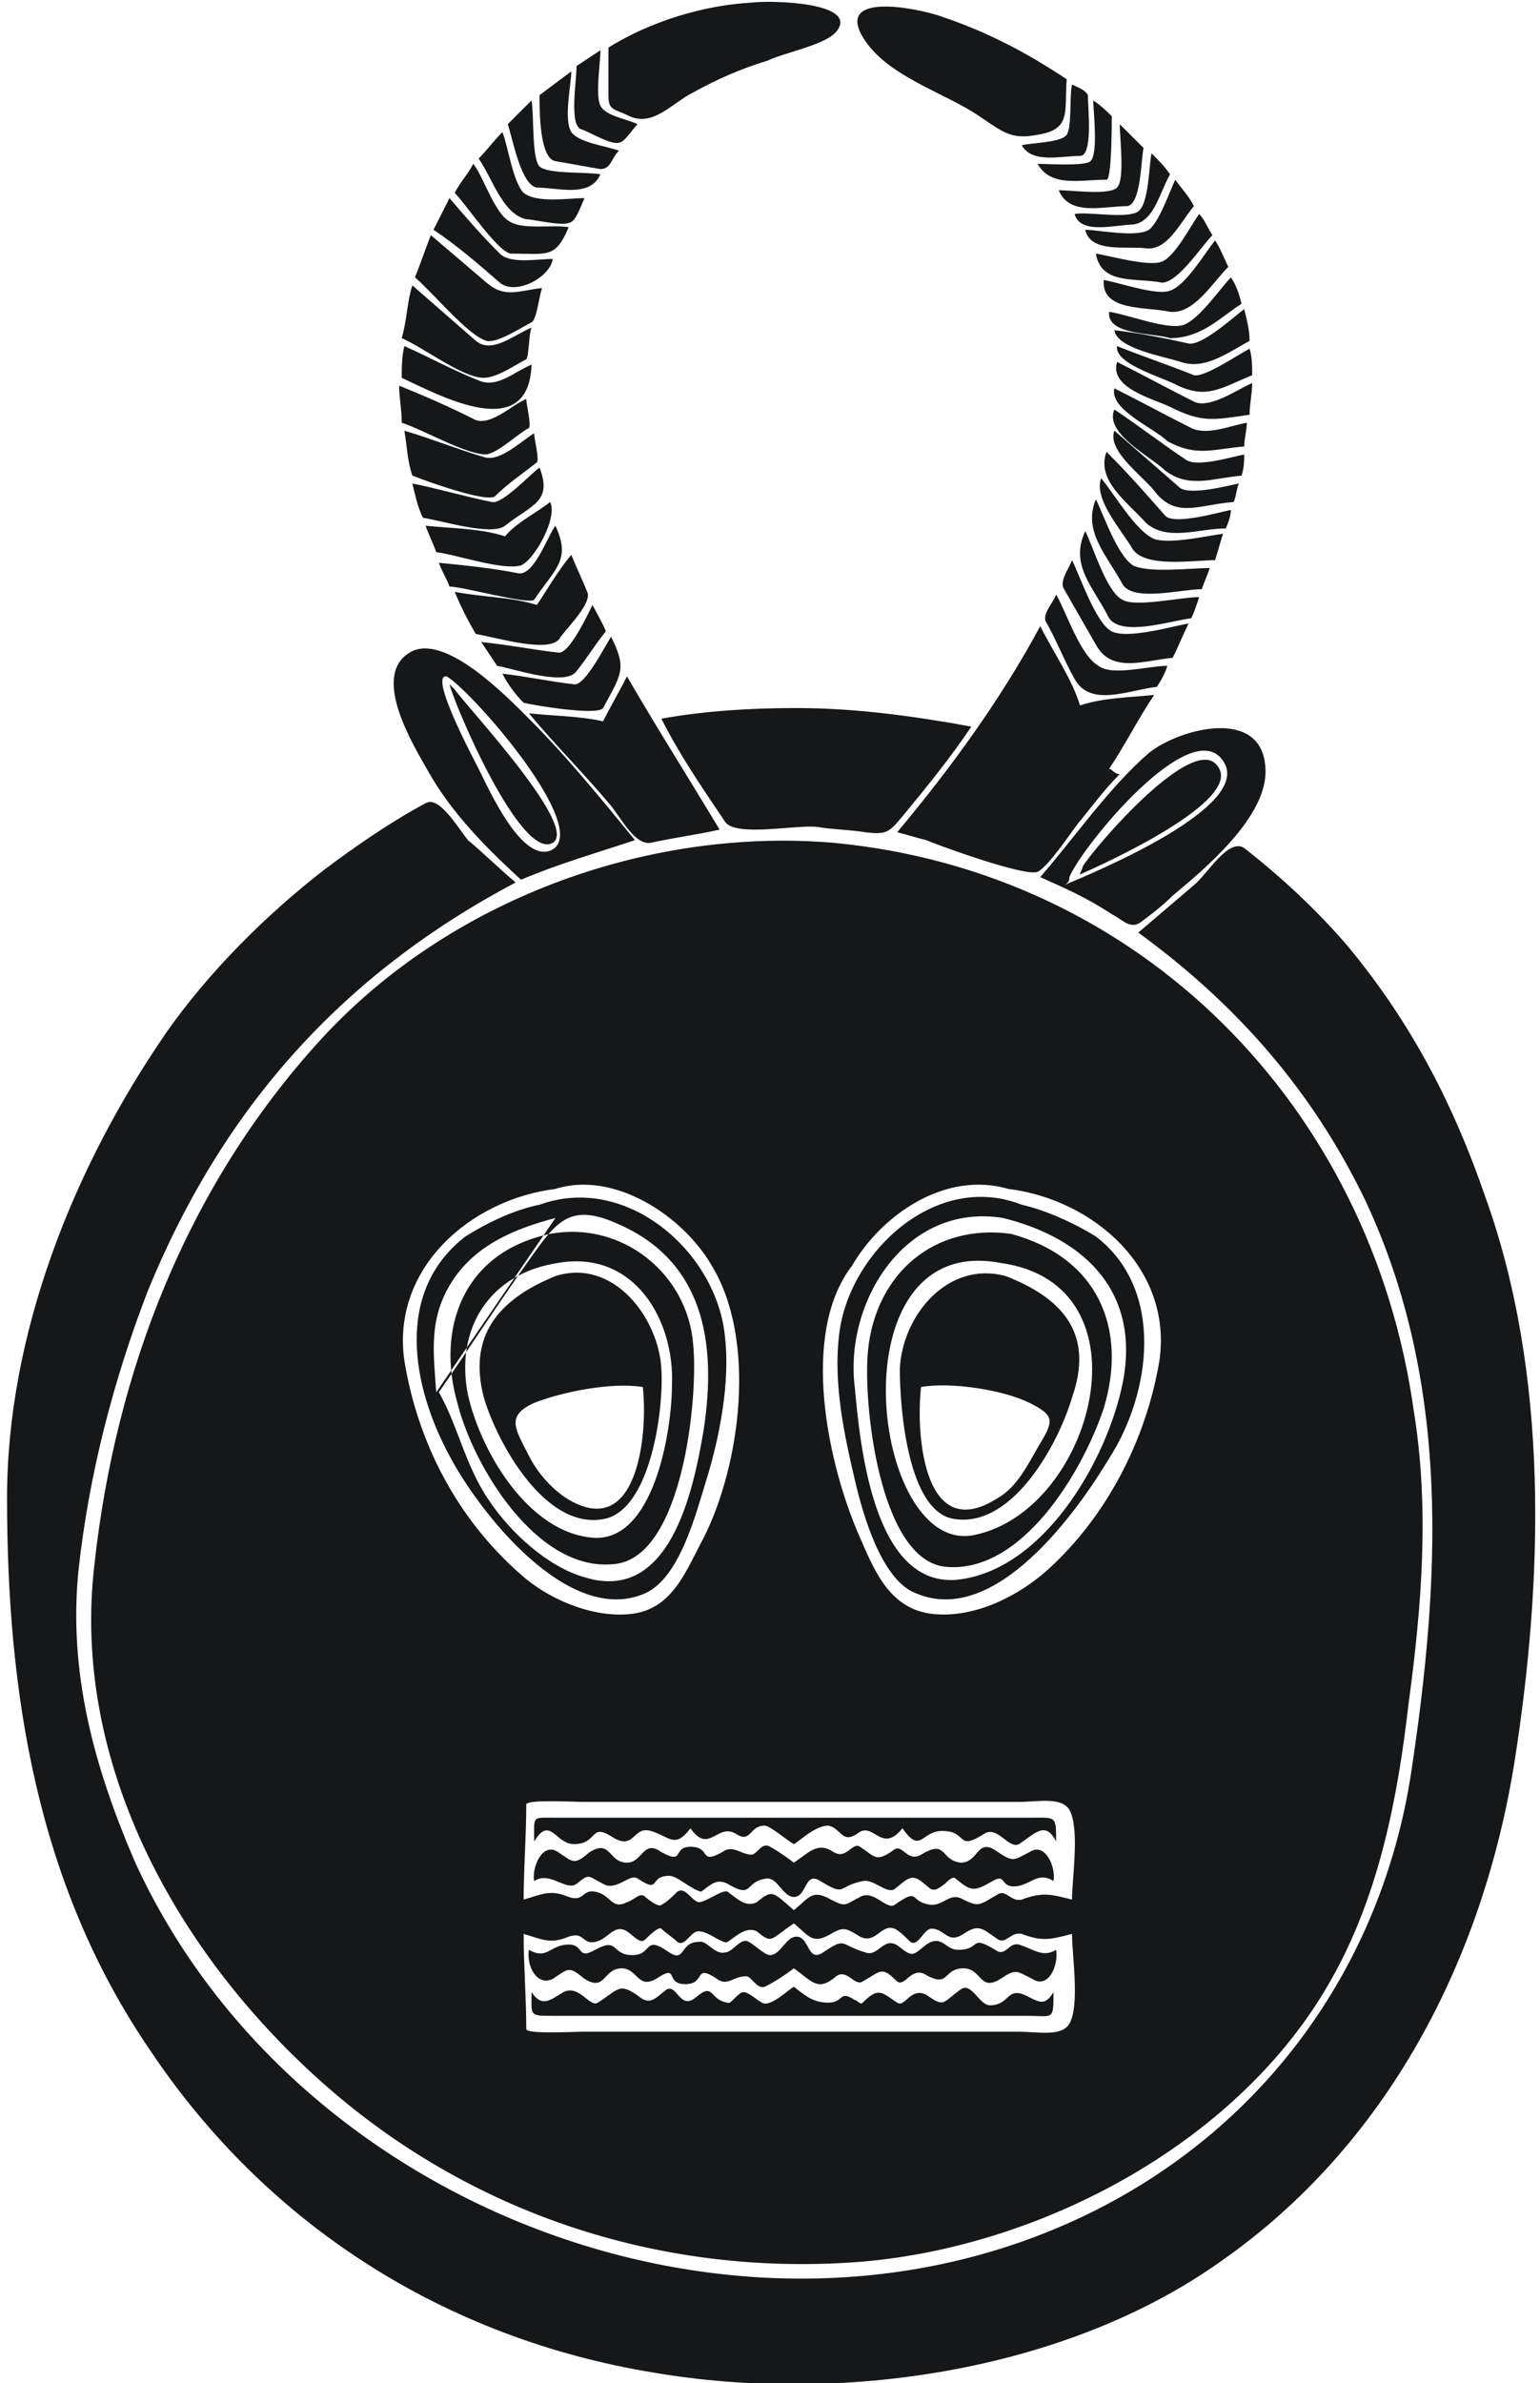 <?xml version="1.0" encoding="UTF-8"?>
<svg xmlns="http://www.w3.org/2000/svg" xmlns:xlink="http://www.w3.org/1999/xlink" width="64px" height="99px" viewBox="0 0 64 99" version="1.1">
<g id="surface1">
<path style=" stroke:none;fill-rule:evenodd;fill:rgb(8.235%,9.02%,9.412%);fill-opacity:1;" d="M 33.102 29.414 C 35.523 29.414 37.945 29.742 40.367 30.184 C 39.488 31.5 38.496 32.707 37.504 33.914 C 36.953 34.574 36.844 34.684 35.965 34.574 C 35.305 34.465 34.641 34.465 33.98 34.355 C 33.102 34.242 30.57 34.793 30.129 34.133 C 29.246 32.816 28.258 31.391 27.484 29.855 C 29.359 29.523 31.23 29.414 33.102 29.414 M 29.906 34.465 C 28.918 34.684 28.035 34.793 27.047 35.012 C 26.387 35.121 25.836 34.023 25.395 33.477 C 24.293 32.16 23.082 30.953 21.98 29.633 C 22.973 29.742 24.074 29.742 25.062 29.965 C 25.395 29.305 25.723 28.758 26.055 28.098 C 27.266 30.184 28.586 32.27 29.906 34.465 M 21.762 29.195 C 21.43 28.867 21.102 28.426 20.879 27.988 C 21.871 28.098 22.863 28.316 23.852 28.426 C 24.293 28.535 25.172 26.781 25.395 26.453 C 26.055 27.77 25.836 27.988 25.062 29.414 C 24.844 29.742 22.199 29.305 21.762 29.195 M 20.66 27.66 C 20.441 27.328 20.219 27 20 26.672 C 21.102 26.781 22.199 27 23.191 27.109 C 23.633 27.219 24.402 25.574 24.625 25.133 C 24.734 25.355 25.172 26.121 25.172 26.23 C 24.734 26.781 24.402 27.328 23.961 27.879 C 23.523 28.535 21.32 27.77 20.66 27.66 M 19.777 26.34 C 19.449 25.793 19.117 25.133 18.898 24.586 C 20 24.805 21.32 24.805 22.312 25.133 C 22.75 24.477 23.191 23.707 23.742 23.047 C 23.961 23.598 24.184 24.035 24.402 24.586 C 24.625 25.023 23.633 26.012 23.301 26.453 C 22.973 27.219 20.551 26.453 19.777 26.34 M 18.68 24.367 C 18.566 24.035 18.348 23.707 18.238 23.379 C 19.34 23.488 20.441 23.598 21.539 23.816 C 22.199 23.926 22.75 22.281 23.082 21.84 C 23.742 23.27 23.082 23.598 22.199 24.914 C 21.98 25.133 19.227 24.367 18.68 24.367 M 18.129 22.938 C 18.016 22.609 17.797 22.172 17.688 21.84 C 18.789 21.953 20 21.953 20.988 22.281 C 21.43 21.73 22.312 21.293 22.863 20.855 C 23.191 21.512 22.199 23.27 21.652 23.488 C 20.879 23.707 19.008 23.047 18.129 22.938 M 17.578 21.512 C 17.355 21.074 17.246 20.523 17.137 20.086 C 18.238 20.305 19.34 20.633 20.441 20.855 C 20.879 20.965 22.09 19.645 22.422 19.426 C 22.973 20.855 22.09 20.965 20.988 21.84 C 20.441 22.281 18.348 21.621 17.578 21.512 M 17.137 19.758 C 16.918 19.098 16.918 18.547 16.805 17.891 C 17.906 18.219 19.008 18.66 20.109 18.988 C 20.77 19.207 21.652 18.328 22.199 18 C 22.199 18.219 22.422 19.098 22.312 19.207 C 21.762 19.645 21.102 20.086 20.551 20.633 C 20.109 20.855 17.688 19.977 17.137 19.758 M 16.695 17.562 C 16.695 17.012 16.586 16.465 16.586 16.023 C 17.688 16.465 18.68 16.902 19.777 17.453 C 20.441 17.672 21.32 16.793 21.871 16.574 C 21.871 16.793 22.09 17.672 21.98 17.781 C 21.539 18 20.77 18.77 20.219 18.879 C 19.34 18.879 17.688 17.891 16.695 17.562 M 16.695 15.695 C 16.695 15.258 16.695 14.816 16.805 14.379 C 17.797 14.816 18.789 15.367 19.891 15.805 C 20.66 16.133 21.32 15.477 22.09 15.145 C 21.98 18.438 18.348 16.465 16.695 15.695 M 16.695 14.047 C 16.918 13.281 16.918 12.512 17.137 11.855 C 18.016 12.621 18.898 13.391 19.777 14.16 C 20.441 14.707 21.32 13.938 22.09 13.609 C 21.98 13.828 21.98 14.816 21.871 14.926 C 21.43 15.145 20.66 15.695 20.109 15.695 C 19.227 15.695 17.688 14.488 16.695 14.047 M 17.246 11.523 C 17.465 10.977 17.688 10.316 17.906 9.77 C 18.68 10.426 19.449 11.086 20.219 11.742 C 20.988 12.402 21.539 12.074 22.531 11.965 C 22.422 12.184 22.312 13.281 22.09 13.391 C 21.652 13.609 20.66 14.27 20.219 14.16 C 19.449 13.938 18.016 12.184 17.246 11.523 M 18.016 9.547 C 18.238 9.109 18.457 8.672 18.68 8.23 C 19.34 9 20 9.77 20.77 10.535 C 21.211 10.977 22.312 10.758 22.973 10.758 C 22.863 11.523 21.43 12.293 20.77 11.742 C 19.891 10.977 19.008 10.207 18.016 9.547 M 18.898 8.012 C 19.117 7.574 19.449 7.242 19.668 6.805 C 20.109 7.355 20.551 8.891 21.211 9.219 C 21.762 9.547 22.973 9.328 23.633 9.438 C 23.082 10.758 22.75 10.535 21.211 10.535 C 20.66 10.426 19.34 8.453 18.898 8.012 M 19.891 6.586 C 20.219 6.258 20.551 5.816 20.879 5.488 C 21.102 6.035 21.32 7.574 21.762 8.012 C 22.312 8.453 23.633 8.23 24.293 8.23 C 24.184 8.453 23.961 9.109 23.742 9.219 C 23.414 9.438 22.199 9.109 21.871 9.109 C 20.879 8.891 20.441 7.355 19.891 6.586 M 21.102 5.16 C 21.43 4.828 21.762 4.5 22.09 4.172 C 22.199 4.719 22.09 6.586 22.422 6.914 C 22.75 7.242 24.402 7.133 24.953 7.242 C 24.512 8.23 23.191 7.793 22.312 7.793 C 21.652 7.684 21.32 5.816 21.102 5.16 M 22.422 3.953 C 22.863 3.621 23.301 3.293 23.742 2.965 C 23.742 3.512 23.414 4.938 23.742 5.488 C 24.074 5.926 25.062 6.035 25.723 6.258 C 25.395 6.586 25.395 7.023 24.953 7.023 C 24.293 6.914 23.742 6.805 23.082 6.695 C 22.422 6.586 22.422 4.609 22.422 3.953 M 23.961 2.742 C 24.293 2.523 24.625 2.305 24.953 2.086 C 24.953 2.633 24.734 3.953 24.953 4.391 C 25.172 4.828 26.055 4.938 26.496 5.16 C 26.273 5.379 25.945 5.926 25.723 5.926 C 25.395 6.035 24.512 5.488 24.184 5.379 C 23.633 5.27 23.961 3.402 23.961 2.742 M 25.285 1.977 C 27.047 0.879 29.246 0.219 31.23 0.109 C 32.109 0 35.742 0.109 34.754 1.316 C 34.312 1.867 32.551 2.195 31.891 2.523 C 30.789 2.855 29.797 3.293 28.809 3.84 C 27.926 4.281 27.156 5.27 26.164 4.828 C 25.504 4.5 25.285 4.609 25.285 3.953 C 25.285 3.184 25.285 2.633 25.285 1.977 M 37.285 34.574 C 37.727 34.684 38.055 34.793 38.496 34.902 C 38.715 35.012 42.57 36.438 43.121 36.219 C 43.559 36 44.441 34.684 44.773 34.242 C 45.32 33.586 45.871 32.816 46.535 32.16 C 46.312 32.16 46.203 31.938 46.094 31.938 C 46.754 30.953 47.305 29.855 47.965 28.867 C 46.973 28.977 45.871 28.977 44.883 29.305 C 44.551 28.207 43.781 27.109 43.23 26.012 C 41.578 29.086 39.488 31.938 37.285 34.574 M 48.074 28.535 C 48.293 28.207 48.406 27.988 48.516 27.66 C 47.746 27.66 46.203 28.098 45.652 27.66 C 44.883 27.219 44.332 25.465 43.891 24.695 C 43.781 25.023 43.34 25.465 43.449 25.793 C 43.891 26.562 44.223 27.438 44.66 28.207 C 45.32 29.414 46.973 28.645 48.074 28.535 M 48.734 27.328 C 48.957 26.891 49.176 26.34 49.395 25.902 C 48.734 26.012 46.863 26.562 46.203 26.23 C 45.543 25.902 44.883 23.926 44.551 23.27 C 44.441 23.598 44 24.145 44.223 24.477 C 44.66 25.242 45.102 26.012 45.543 26.781 C 46.203 27.988 47.523 27.438 48.734 27.328 M 49.508 25.684 C 49.617 25.465 49.727 25.133 49.836 24.805 C 49.066 24.805 47.195 25.242 46.645 24.914 C 45.984 24.586 45.434 22.719 45.102 22.062 C 44.441 23.488 45.434 24.367 46.094 25.684 C 46.645 26.453 48.625 25.793 49.508 25.684 M 49.945 24.477 C 50.055 24.145 50.168 23.926 50.277 23.598 C 49.508 23.598 47.746 23.816 47.082 23.488 C 46.422 23.047 45.871 21.402 45.543 20.742 C 44.992 22.062 45.984 23.047 46.645 24.258 C 47.082 25.023 49.066 24.477 49.945 24.477 M 50.496 23.27 C 50.605 22.938 50.719 22.5 50.828 22.172 C 50.055 22.281 48.625 22.609 47.965 22.391 C 47.195 22.062 46.312 20.523 45.762 19.867 C 45.434 20.742 46.645 22.062 47.082 22.828 C 47.633 23.598 49.617 23.27 50.496 23.27 M 50.938 21.953 C 51.047 21.73 51.156 21.402 51.156 21.184 C 50.605 21.293 48.734 21.84 48.406 21.402 C 47.633 20.523 46.863 19.645 45.984 18.77 C 45.543 19.977 46.863 20.855 47.633 21.73 C 48.516 22.5 49.836 21.953 50.938 21.953 M 51.266 20.855 C 51.379 20.633 51.379 20.305 51.488 20.086 C 50.938 20.195 49.285 20.633 48.957 20.195 C 48.074 19.426 47.195 18.66 46.312 17.891 C 45.984 18.77 47.633 19.867 48.074 20.523 C 48.957 21.512 49.836 20.965 51.266 20.855 M 51.598 19.758 C 51.707 19.426 51.707 19.098 51.707 18.879 C 51.156 18.988 49.727 19.426 49.285 19.098 C 48.293 18.438 47.305 17.672 46.312 17.012 C 45.871 18 47.855 18.988 48.406 19.535 C 49.395 20.305 50.387 19.867 51.598 19.758 M 51.707 18.547 C 51.707 18.219 51.816 17.891 51.816 17.562 C 51.156 17.672 50.168 18.109 49.508 17.781 C 48.406 17.23 47.414 16.684 46.312 16.133 C 46.094 17.012 47.965 17.781 48.516 18.328 C 49.727 18.988 50.387 18.66 51.707 18.547 M 51.93 17.23 C 51.93 16.793 52.039 16.355 52.039 15.914 C 51.488 16.133 50.277 17.012 49.617 16.684 C 48.516 16.133 47.523 15.586 46.422 15.035 C 46.094 16.133 47.965 16.574 48.625 16.902 C 49.945 17.562 50.387 17.453 51.93 17.23 M 52.039 15.586 C 52.039 15.258 52.039 14.816 51.93 14.488 C 51.488 14.707 50.055 15.695 49.617 15.586 C 48.516 15.145 47.523 14.816 46.422 14.379 C 46.312 15.145 48.406 15.695 48.957 16.023 C 50.168 16.574 50.719 16.133 52.039 15.586 M 51.93 14.16 C 51.93 13.719 51.816 13.281 51.707 12.84 C 51.266 13.172 49.945 14.379 49.395 14.27 C 48.406 14.047 47.305 13.828 46.312 13.719 C 46.422 14.488 48.406 14.816 49.066 15.035 C 50.055 15.367 50.938 14.707 51.93 14.16 M 51.598 12.621 C 51.488 12.184 51.379 11.855 51.156 11.523 C 50.719 11.965 49.836 13.281 49.176 13.5 C 48.516 13.719 46.863 13.062 46.094 12.953 C 45.984 13.938 47.965 13.828 48.625 14.047 C 49.945 14.047 50.719 13.172 51.598 12.621 M 51.047 11.086 C 50.828 10.645 50.719 10.316 50.496 9.988 C 50.055 10.535 49.285 11.855 48.625 12.074 C 48.074 12.293 46.535 11.742 45.871 11.633 C 45.762 12.953 47.633 12.73 48.625 12.953 C 49.617 13.062 50.387 11.742 51.047 11.086 M 50.387 9.77 C 50.168 9.438 50.055 9.109 49.836 8.891 C 49.508 9.328 48.844 10.645 48.293 10.867 C 47.746 11.086 46.203 10.645 45.543 10.535 C 45.762 11.855 47.195 11.523 48.293 11.742 C 48.957 11.742 49.945 10.207 50.387 9.77 M 49.617 8.562 C 49.395 8.121 49.066 7.793 48.844 7.465 C 48.625 7.902 48.184 9.219 47.746 9.547 C 47.195 9.879 45.652 9.547 45.102 9.547 C 45.32 10.535 46.863 10.207 47.633 10.316 C 48.516 10.426 49.066 9.219 49.617 8.562 M 48.625 7.242 C 48.406 6.914 48.074 6.586 47.855 6.367 C 47.746 6.914 47.746 8.453 47.305 8.781 C 46.863 9.109 45.211 8.781 44.66 8.891 C 44.883 9.77 46.422 9.328 47.082 9.328 C 47.965 9.219 48.184 8.012 48.625 7.242 M 47.523 6.145 C 47.195 5.816 46.863 5.488 46.535 5.16 C 46.535 5.707 46.754 7.465 46.422 7.793 C 46.094 8.121 44.551 7.902 44 7.902 C 44.441 9 45.871 8.562 46.863 8.562 C 47.414 8.453 47.414 6.695 47.523 6.145 M 46.203 4.828 C 45.984 4.609 45.762 4.391 45.434 4.172 C 45.434 4.609 45.652 6.367 45.32 6.695 C 45.102 6.914 43.449 6.805 43.121 6.805 C 43.672 7.793 44.883 7.465 45.984 7.465 C 46.203 7.465 46.203 5.16 46.203 4.828 M 45.211 3.953 C 45.102 3.73 44.773 3.621 44.551 3.512 C 44.441 3.953 44.551 5.27 44.332 5.598 C 44.109 5.926 42.898 5.926 42.461 6.035 C 42.898 6.805 44.109 6.477 44.883 6.477 C 45.434 6.477 45.211 4.5 45.211 3.953 M 44.332 3.293 C 42.68 2.195 41.027 1.316 39.047 0.66 C 38.055 0.328 34.754 -0.328 35.852 1.535 C 36.844 3.184 39.266 3.84 40.699 4.828 C 41.688 5.488 42.02 5.816 43.121 5.598 C 44.551 5.379 44.223 4.609 44.332 3.293 M 21.652 36.547 C 20.219 35.23 18.789 33.805 17.797 32.047 C 17.246 31.062 15.375 28.098 17.027 27.109 C 18.457 26.23 21.102 28.977 21.98 29.855 C 23.523 31.391 24.953 33.145 26.387 34.902 C 24.734 35.453 23.191 35.891 21.652 36.547 M 18.566 28.098 C 19.668 28.758 24.734 34.574 22.863 35.34 C 21.652 35.781 20.328 32.816 19.891 31.938 C 19.668 31.5 17.797 27.988 18.566 28.098 M 18.898 28.645 C 18.789 28.535 18.789 28.535 18.68 28.426 C 18.898 29.305 21.652 35.781 22.973 35.012 C 24.074 34.355 19.449 29.414 18.898 28.645 M 43.23 36.438 C 44.66 34.793 46.094 32.707 47.746 31.281 C 48.957 30.293 52.48 29.305 52.59 31.938 C 52.699 33.914 50.055 36.109 48.734 37.207 C 48.293 37.645 47.855 37.977 47.414 38.305 C 46.973 38.633 46.645 38.195 46.203 37.977 C 45.211 37.316 44.223 36.879 43.23 36.438 M 44.441 36.438 C 44.992 35.121 49.508 29.633 50.828 31.609 C 52.148 33.477 45.543 36.219 44.223 36.77 C 44.441 36.66 44.441 36.547 44.441 36.438 M 44.992 36 C 44.992 36.109 44.883 36.219 44.883 36.328 C 45.871 35.891 51.707 33.258 50.605 31.828 C 49.617 30.402 45.543 35.121 44.992 36 M 21.43 36.66 C 14.164 40.5 9.211 46.098 6.125 53.672 C 4.695 57.402 3.703 61.242 3.266 65.195 C 2.824 69.477 3.926 73.426 5.574 77.27 C 12.184 91.867 31.121 99 45.434 91.867 C 52.699 88.242 57.434 81.547 58.645 73.645 C 59.855 65.633 60.297 57.512 56.773 49.938 C 54.57 45.328 51.379 41.707 47.305 38.742 C 48.074 38.086 48.844 37.426 49.617 36.77 C 50.168 36.328 51.047 34.793 51.707 35.23 C 53.25 36.438 54.68 37.758 56 39.293 C 58.645 42.477 60.406 45.879 61.727 49.719 C 64.371 57.074 64.148 65.523 62.938 73.207 C 61.617 81.438 57.652 89.121 50.719 93.953 C 44.223 98.562 34.863 99.879 27.156 98.562 C 18.457 97.133 11.082 92.414 6.238 85.172 C 1.504 78.258 0.293 70.242 0.293 62.23 C 0.293 55.426 3.043 48.512 6.898 42.914 C 8.66 40.391 11.082 37.977 13.504 36.109 C 14.824 35.121 16.254 34.133 17.688 33.367 C 18.238 33.035 19.008 34.355 19.449 34.902 C 20.109 35.453 20.77 36.109 21.43 36.66 M 23.082 50.598 C 21.43 51.035 19.777 51.695 18.789 53.23 C 17.797 54.77 18.016 56.195 18.129 57.84 C 19.777 55.426 21.43 53.012 23.082 50.598 M 18.238 57.84 C 19.008 59.16 19.34 60.914 20.328 62.34 C 21.211 63.66 22.75 65.086 24.293 65.523 C 27.816 66.621 28.809 62.012 29.246 59.379 C 29.797 55.758 29.246 52.355 25.613 50.816 C 23.633 49.938 23.082 50.816 21.98 52.355 C 20.66 54.219 19.449 56.086 18.238 57.84 M 41.91 49.391 C 45.434 49.828 48.734 52.684 48.184 56.523 C 47.633 59.816 45.984 63 43.559 65.195 C 42.348 66.293 40.586 67.172 38.938 67.062 C 37.066 66.953 36.402 65.414 35.742 63.879 C 34.422 60.914 33.211 55.426 35.414 52.574 C 36.625 50.488 39.266 48.621 41.91 49.391 M 38.277 57.621 C 38.055 59.598 38.387 64.207 41.469 62.23 C 42.238 61.793 42.68 60.914 43.121 60.145 C 43.781 59.047 43.891 58.828 42.789 58.281 C 41.688 57.73 39.488 57.402 38.277 57.621 M 41.578 52.465 C 47.965 53.34 45.434 62.781 40.477 63.77 C 36.184 64.645 34.641 51.145 41.578 52.465 M 41.801 53.012 C 39.375 52.355 37.504 54.66 37.395 56.855 C 37.395 58.5 37.727 62.891 39.707 63.109 C 42.129 63.438 44 59.926 44.551 58.062 C 45.434 55.535 44.332 54 41.801 53.012 M 41.688 50.598 C 45.211 51.477 47.414 53.781 46.645 57.512 C 45.984 60.695 43.34 65.305 39.707 65.633 C 36.293 65.855 35.742 60.035 35.523 57.621 C 35.082 54.109 37.613 49.938 41.688 50.598 M 42.02 51.258 C 38.828 50.816 36.402 52.902 36.074 56.086 C 35.852 58.172 36.516 64.758 39.266 65.086 C 42.461 65.414 44.992 61.133 45.871 58.5 C 46.863 55.207 45.652 52.242 42.02 51.258 M 42.461 50.047 C 38.828 48.621 35.191 52.133 34.863 55.535 C 34.641 57.512 35.082 59.598 35.523 61.465 C 35.852 62.891 36.625 65.633 38.055 66.184 C 41.359 67.609 44.773 62.781 46.094 60.586 C 47.855 57.84 48.406 53.562 45.543 51.367 C 44.66 50.816 43.449 50.27 42.461 50.047 M 23.082 49.391 C 19.559 49.828 16.254 52.684 16.805 56.523 C 17.355 59.926 19.008 63.109 21.652 65.414 C 22.75 66.402 24.512 67.172 26.055 67.062 C 27.926 66.953 28.477 65.305 29.246 63.879 C 30.789 60.805 31.449 55.645 29.578 52.574 C 28.367 50.488 25.504 48.621 23.082 49.391 M 26.715 57.621 C 26.934 59.598 26.496 64.098 23.523 62.23 C 22.863 61.793 22.312 61.133 21.98 60.477 C 21.43 59.379 20.988 58.828 22.199 58.281 C 23.301 57.84 25.395 57.402 26.715 57.621 M 23.191 52.465 C 20.328 52.902 18.898 55.207 19.449 57.953 C 20 60.367 21.98 63.66 24.625 63.879 C 27.156 64.098 27.926 59.488 27.926 57.512 C 28.035 54.879 26.387 51.914 23.191 52.465 M 23.082 53.012 C 25.504 52.242 27.375 54.77 27.484 56.855 C 27.598 58.5 27.047 62.781 25.062 63.109 C 22.641 63.547 20.66 59.926 20.109 58.062 C 19.449 55.535 20.66 54 23.082 53.012 M 22.863 51.258 C 25.836 50.707 28.586 52.902 28.809 55.867 C 29.027 58.062 28.367 64.758 25.504 64.977 C 22.312 65.305 19.668 60.914 19.008 58.281 C 18.129 55.207 19.227 52.023 22.863 51.258 M 18.238 57.84 C 18.129 57.84 18.129 57.84 18.238 57.84 M 22.422 50.047 C 26.055 48.73 29.797 52.023 30.129 55.535 C 30.348 57.402 29.906 59.707 29.359 61.465 C 28.918 62.891 28.258 65.523 26.824 66.184 C 23.633 67.609 19.891 62.781 18.68 60.477 C 17.137 57.621 16.367 53.672 19.34 51.367 C 20.219 50.816 21.32 50.27 22.422 50.047 M 32.992 79.902 C 33.652 80.453 33.762 80.781 34.531 80.34 C 35.082 80.012 35.191 80.121 35.742 80.453 C 36.402 80.781 36.625 79.902 37.176 80.121 C 37.395 80.23 37.613 80.453 37.836 80.672 C 38.164 80.891 38.387 80.121 38.715 80.121 C 39.266 80.121 39.375 80.781 40.039 80.34 C 40.699 79.902 40.809 80.121 41.469 80.562 C 41.801 80.781 42.02 80.23 42.461 80.34 C 43.34 80.672 43.672 80.562 44.551 80.34 C 44.551 81.219 44.883 83.305 44.441 84.074 C 44.109 84.621 43.121 84.402 42.348 84.402 C 39.266 84.402 36.184 84.402 33.211 84.402 C 30.238 84.402 27.266 84.402 24.184 84.402 C 23.852 84.402 21.871 84.512 21.871 84.293 C 21.871 82.977 21.762 81.66 21.762 80.34 C 22.531 80.562 22.863 80.781 23.633 80.453 C 24.293 80.23 24.184 80.781 24.734 80.672 C 25.285 80.562 25.504 79.902 26.055 80.23 C 26.387 80.453 26.605 80.781 26.824 80.562 C 26.934 80.453 27.375 80.012 27.484 80.121 C 27.707 80.34 27.926 80.453 28.148 80.672 C 28.477 80.891 28.695 80.23 29.027 80.23 C 29.469 80.23 30.02 80.781 30.238 80.672 C 30.57 80.453 31.008 80.012 31.449 80.23 C 32.109 80.781 32 80.562 32.992 79.902 M 32.992 79.355 C 33.652 78.805 33.762 78.477 34.531 78.914 C 35.191 79.242 35.082 79.133 35.742 78.805 C 36.293 78.477 36.844 79.355 37.176 79.133 C 38.277 78.367 37.727 79.023 38.715 79.133 C 39.266 79.133 39.488 78.586 40.039 78.914 C 40.699 79.242 40.699 79.133 41.469 78.695 C 41.801 78.477 42.02 79.023 42.461 78.914 C 43.34 78.586 43.672 78.695 44.551 78.914 C 44.551 78.035 44.883 75.953 44.441 75.184 C 44.109 74.633 43.121 74.855 42.348 74.855 C 39.266 74.855 36.184 74.855 33.211 74.855 C 30.238 74.855 27.266 74.855 24.184 74.855 C 23.852 74.855 21.871 74.742 21.871 74.965 C 21.871 76.281 21.762 77.598 21.762 78.914 C 22.531 78.695 22.863 78.477 23.633 78.805 C 24.293 79.023 24.184 78.477 24.734 78.586 C 25.395 78.695 25.395 79.355 26.055 79.023 C 26.387 78.914 26.605 78.586 26.824 78.805 C 26.934 78.914 27.375 79.242 27.484 79.133 C 27.707 79.023 27.926 78.805 28.148 78.586 C 28.477 78.367 28.695 78.914 29.027 79.023 C 29.359 79.023 30.02 78.477 30.238 78.586 C 30.68 78.914 31.008 79.242 31.449 79.023 C 32.109 78.477 32.109 78.586 32.992 79.355 M 32.992 77.379 C 33.652 76.938 33.98 76.5 34.641 76.938 C 35.191 77.27 35.414 76.5 35.742 76.719 C 36.402 77.16 36.402 77.379 37.176 76.828 C 37.504 76.609 37.727 77.379 38.277 77.047 C 39.375 76.391 39.047 77.27 39.926 77.379 C 40.699 77.379 40.586 76.281 41.469 76.938 C 42.129 77.379 42.129 77.27 42.789 76.938 C 43.449 76.5 43.891 77.598 43.781 78.145 C 43.121 77.707 42.789 78.367 42.129 78.367 C 41.578 78.367 41.801 77.816 41.25 78.145 C 40.477 78.586 40.367 78.586 39.707 78.035 C 39.598 77.926 39.375 78.145 39.266 78.258 C 38.715 78.695 38.715 78.477 38.277 78.145 C 37.836 77.816 37.613 78.145 37.176 78.477 C 36.844 78.695 36.293 78.035 35.852 78.145 C 34.754 78.367 35.191 78.805 34.094 78.145 C 33.43 77.707 33.543 78.805 32.992 78.805 C 32.551 78.805 32.332 78.035 31.891 78.035 C 30.898 78.145 31.34 78.914 30.238 78.258 C 29.797 78.035 29.578 78.258 29.137 78.586 C 28.695 78.477 28.148 77.926 27.816 77.926 C 26.934 77.926 27.484 78.695 26.496 78.035 C 26.164 77.816 25.613 78.586 25.062 78.258 C 24.402 77.926 24.512 77.816 23.961 78.258 C 23.523 78.586 22.863 77.707 22.199 78.145 C 22.09 77.598 22.531 76.5 23.191 76.938 C 23.852 77.379 23.852 77.488 24.512 76.938 C 25.395 76.391 25.285 77.379 26.055 77.379 C 26.715 77.379 26.715 76.391 27.484 76.938 C 28.477 77.488 27.926 76.719 28.695 76.719 C 29.578 76.719 29.027 77.488 30.02 76.938 C 30.457 76.609 30.789 77.047 31.23 77.047 C 31.449 77.047 31.668 76.5 32 76.719 C 32.219 76.828 32.551 77.047 32.992 77.379 M 32.992 76.609 C 32.77 76.5 32 75.84 31.781 75.84 C 31.121 75.84 31.23 76.609 30.57 76.172 C 29.797 75.73 29.469 77.047 28.695 75.953 C 28.035 76.828 27.816 76.281 27.047 76.062 C 26.273 75.84 26.387 76.938 25.395 76.281 C 24.512 75.73 24.844 76.609 23.852 76.609 C 23.082 76.609 22.863 75.402 22.199 76.5 C 22.199 75.402 22.09 75.512 23.082 75.512 C 24.293 75.512 25.504 75.512 26.715 75.512 C 28.809 75.512 31.008 75.512 33.102 75.512 C 35.082 75.512 37.066 75.512 39.047 75.512 C 40.258 75.512 41.578 75.512 42.789 75.512 C 43.891 75.512 43.891 75.402 43.891 76.5 C 43.449 75.621 43.012 76.172 42.348 76.609 C 41.91 76.828 41.469 75.84 40.918 76.172 C 39.707 76.938 40.258 76.062 39.156 76.062 C 38.277 76.062 38.277 77.047 37.504 75.953 C 36.625 77.047 36.293 75.621 35.633 76.172 C 34.973 76.609 34.973 75.953 34.422 75.84 C 33.871 75.84 33.211 76.5 32.992 76.609 M 32.992 81.77 C 33.762 82.316 33.98 82.758 34.754 82.098 C 35.191 81.77 35.523 82.535 35.852 82.316 C 36.625 81.879 36.625 81.66 37.285 82.316 C 37.613 82.535 37.836 81.77 38.387 81.988 C 39.488 82.645 39.156 81.77 40.039 81.77 C 40.809 81.77 40.699 82.758 41.578 82.207 C 42.238 81.77 42.238 81.879 42.898 82.207 C 43.559 82.645 44 81.66 43.891 81 C 43.34 81.328 43.012 81 42.348 80.781 C 41.91 80.672 41.801 81.328 41.359 81 C 40.258 80.34 40.809 81 39.816 81 C 39.266 81 39.156 80.34 38.496 80.781 C 37.945 81.219 37.945 81.328 37.395 80.891 C 36.734 80.34 36.516 81.328 35.965 81.109 C 34.863 80.781 35.191 80.453 34.203 81.109 C 33.543 81.547 33.652 80.453 33.102 80.453 C 32.66 80.453 32.441 81.219 32 81.219 C 31.781 81.219 31.34 80.781 31.121 80.672 C 30.789 80.453 30.457 81.109 30.129 81.109 C 29.688 81.219 29.359 80.562 29.027 80.672 C 28.258 80.672 28.477 81.547 27.816 81.109 C 26.715 80.34 27.156 81.219 26.273 81.219 C 25.395 81.219 25.723 80.453 24.734 81 C 23.961 81.438 24.293 80.781 23.633 80.781 C 22.863 80.781 22.75 81.438 21.98 81 C 21.871 81.66 22.312 82.535 22.973 82.207 C 23.633 81.77 23.633 81.66 24.293 82.207 C 25.172 82.758 25.062 81.77 25.836 81.77 C 26.496 81.77 26.496 82.645 27.266 82.207 C 28.258 81.547 27.598 82.426 28.477 82.426 C 29.359 82.426 28.809 81.547 29.797 82.207 C 30.238 82.535 30.457 82.098 31.008 82.098 C 31.23 82.098 31.449 82.645 31.781 82.535 C 32.219 82.316 32.551 82.098 32.992 81.77 M 32.992 82.535 C 32.77 82.645 32 83.414 31.668 83.195 C 31.449 83.086 31.121 82.758 30.898 82.758 C 30.68 82.758 30.348 83.305 30.238 83.195 C 29.469 83.086 29.688 82.316 28.918 82.977 C 28.258 83.523 28.148 82.426 27.707 82.645 C 27.266 82.977 27.047 83.305 26.605 82.977 C 25.723 82.316 25.723 82.645 24.844 83.195 C 24.512 83.414 24.074 82.426 23.414 82.758 C 22.863 83.086 22.531 83.414 22.09 82.758 C 22.09 83.742 21.98 83.742 22.973 83.742 C 24.184 83.742 25.395 83.742 26.605 83.742 C 28.695 83.742 30.898 83.742 32.992 83.742 C 34.973 83.742 36.953 83.742 38.938 83.742 C 40.148 83.742 41.469 83.742 42.68 83.742 C 43.781 83.742 43.781 83.965 43.781 82.758 C 43.449 83.305 43.23 83.195 42.789 82.977 C 41.801 82.426 42.02 83.305 41.137 83.305 C 40.699 83.305 40.367 82.316 39.926 82.645 C 39.156 83.195 39.266 83.414 38.496 82.867 C 37.836 82.535 37.613 83.414 37.285 83.195 C 36.625 82.758 36.516 82.535 35.852 83.195 C 35.742 83.305 35.633 83.086 35.523 83.086 C 34.863 82.645 35.082 83.195 34.422 83.195 C 33.762 83.195 33.43 82.867 32.992 82.535 M 34.641 35.012 C 26.824 34.355 18.566 37.426 13.281 43.242 C 7.777 49.281 4.805 56.965 3.926 64.977 C 2.934 73.316 7.449 81.328 13.613 86.707 C 19.777 92.086 27.707 94.609 35.852 93.953 C 43.449 93.293 51.598 88.902 55.34 82.207 C 57.324 78.695 58.094 74.633 58.535 70.793 C 59.086 66.73 59.414 62.672 58.754 58.609 C 56.992 45.988 47.414 36.219 34.641 35.012 "/>
</g>
</svg>
